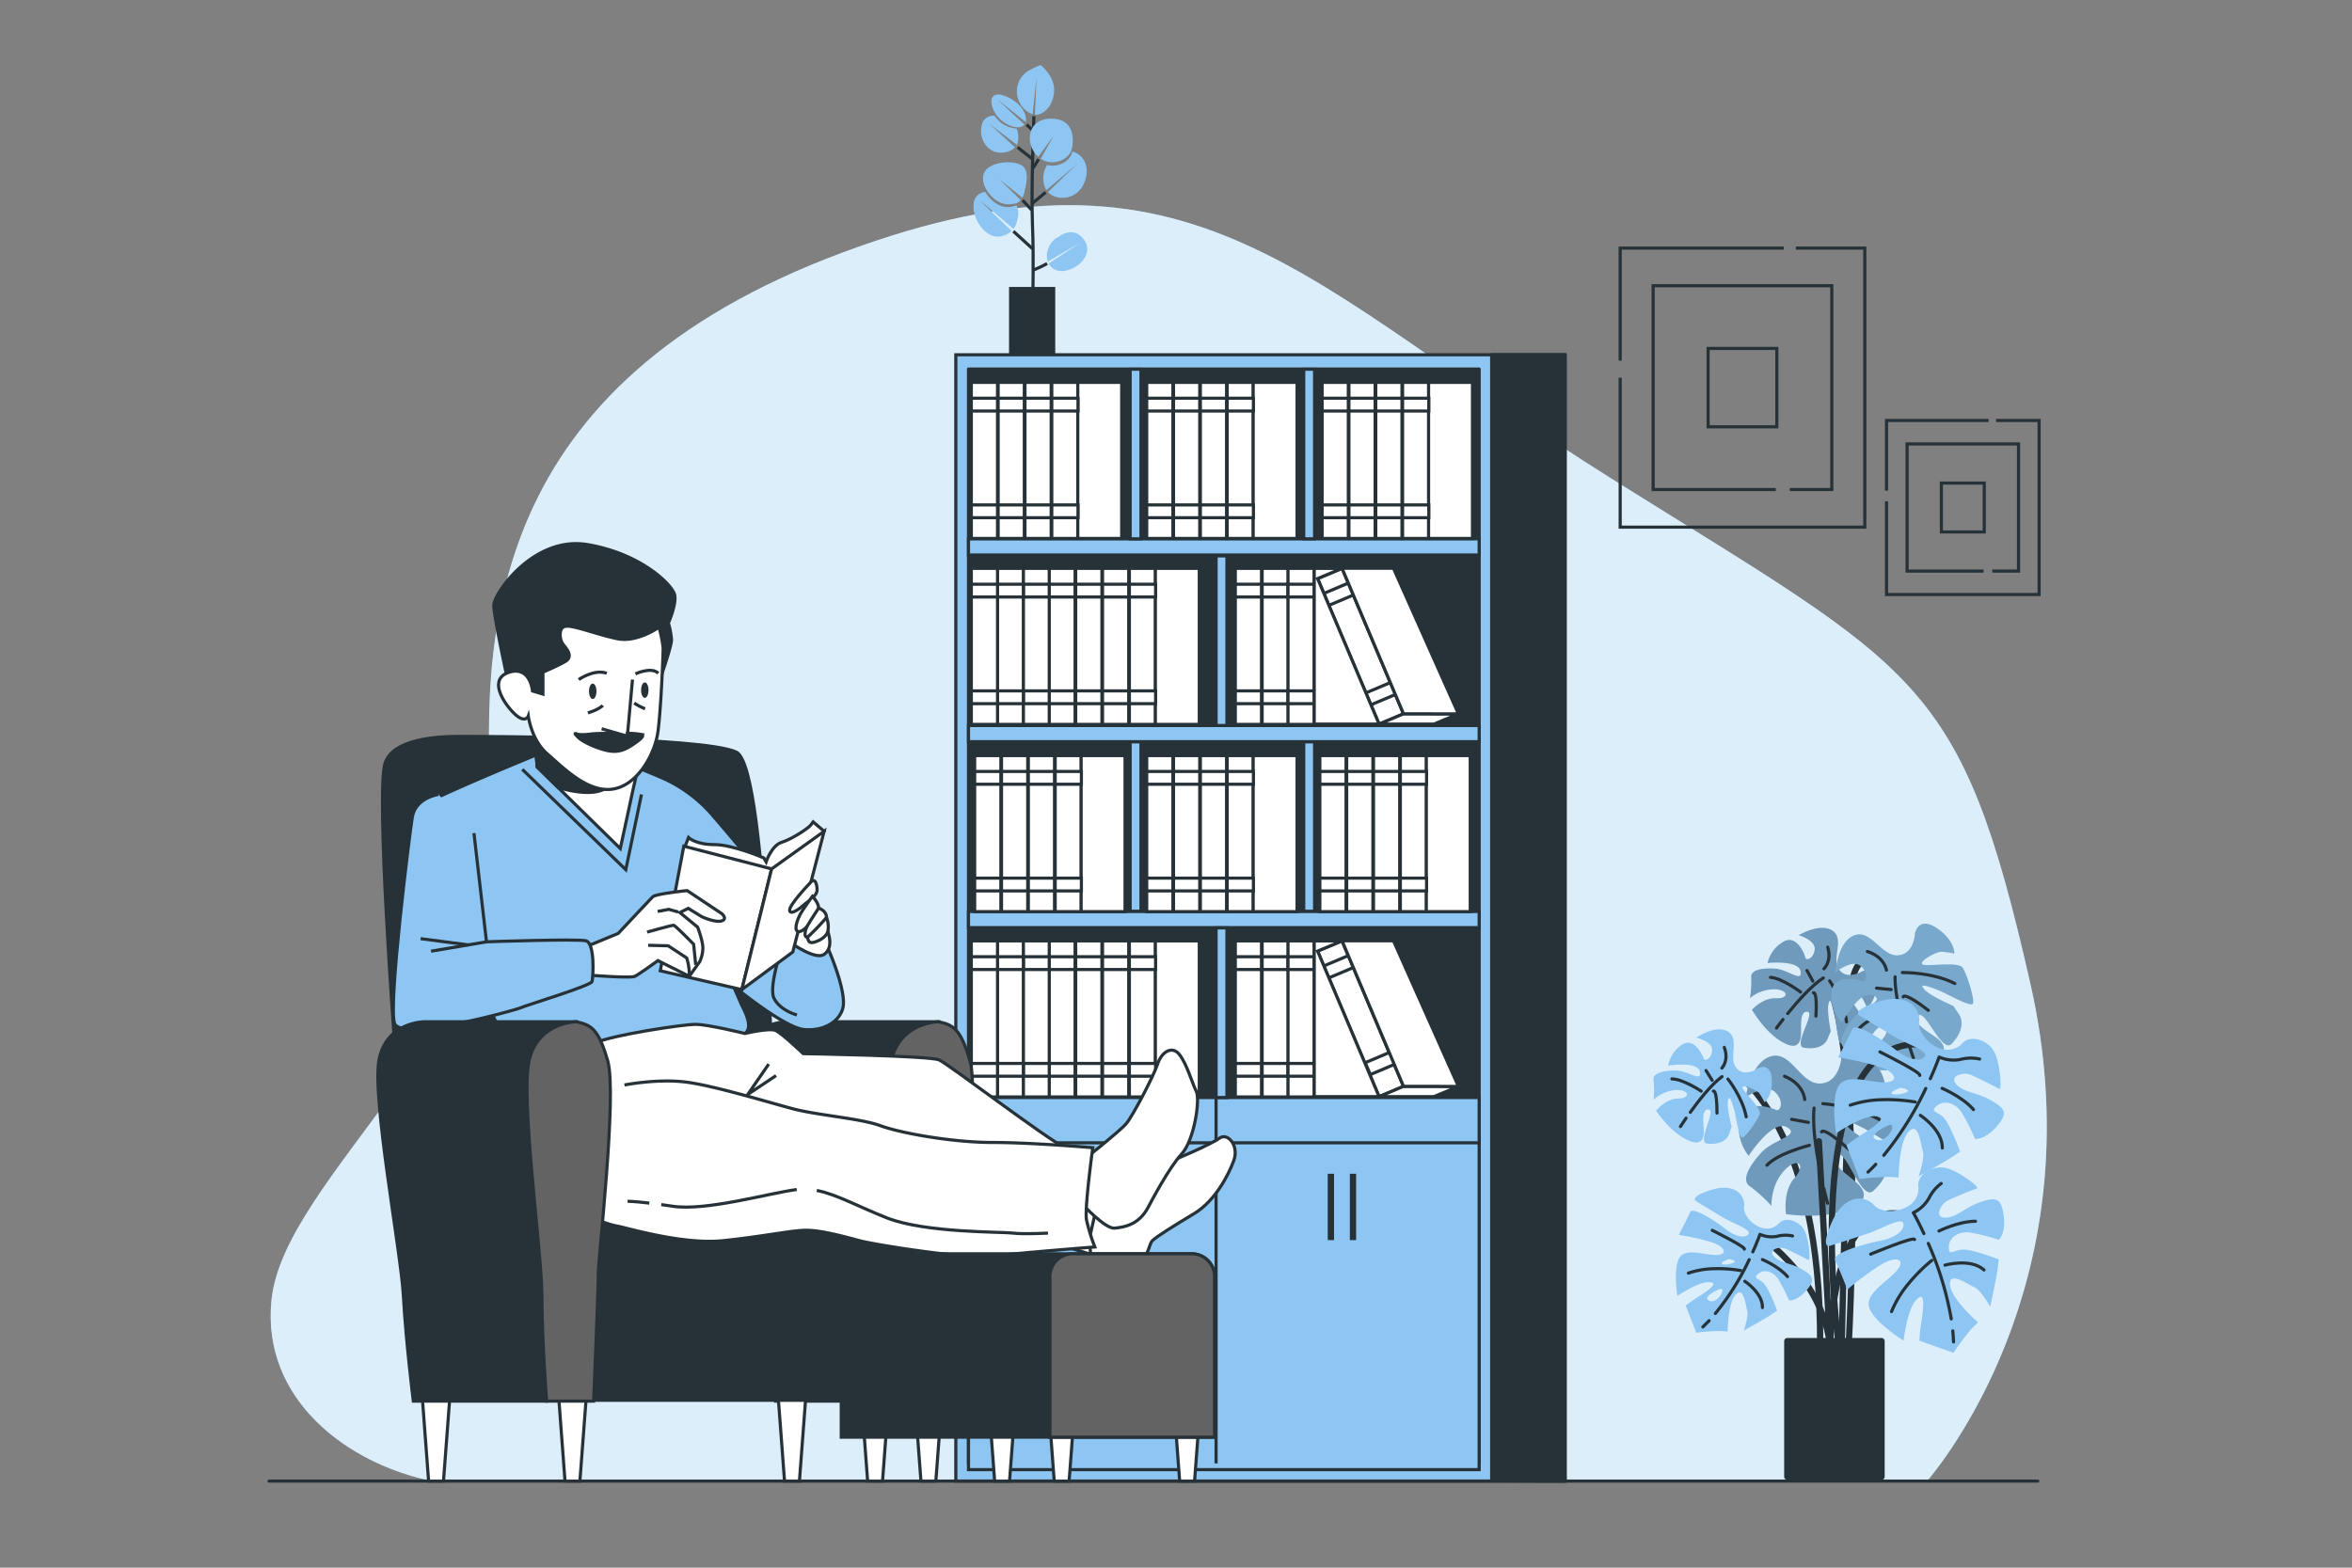 <svg xmlns="http://www.w3.org/2000/svg" viewBox="0 0 750 500"><rect x="0" y="0" width="750" height="500" fill="#808080" stroke="none"/><g id="freepik--background-simple--inject-7"><path d="M137.79,472.38H614.52c7.83-9.35,53.34-68.58,32.94-158.57-22.27-98.29-35.38-99.6-133.67-161.2S381.43,38.6,268.72,80.53,152.08,201.1,157.33,264,90.49,375.4,86.56,414.72C83.4,446.28,110.65,466.84,137.79,472.38Z" style="fill:#8EC6F3"></path><path d="M137.79,472.38H614.52c7.83-9.35,53.34-68.58,32.94-158.57-22.27-98.29-35.38-99.6-133.67-161.2S381.43,38.6,268.72,80.53,152.08,201.1,157.33,264,90.49,375.4,86.56,414.72C83.4,446.28,110.65,466.84,137.79,472.38Z" style="fill:#fff;opacity:0.7"></path></g><g id="freepik--plant-2--inject-7"><path d="M603.62,306.64s-12.29-6.83-13.2,8.64-3.19,116.1-3.19,116.1" style="fill:none;stroke:#263238;stroke-linecap:round;stroke-linejoin:round;stroke-width:2px"></path><path d="M584,316.65s10,22.31,5.47,113.36" style="fill:none;stroke:#263238;stroke-linecap:round;stroke-linejoin:round;stroke-width:2px"></path><path d="M593.89,309.75s-4.71,3-7.38-.43,1.81-9.77-2.14-12.47-10.78,1.42-10.78,1.42,5.25,1.54,5.08,4.41-2.7,4-3,2.7-2.85-7.57-7.12-4.94a10.58,10.58,0,0,0-4.91,6.7s9.93-1.06,10.53,2.68-4.07-.65-8.17-.89-7.84.36-7.57,2.84a32.69,32.69,0,0,1-.39,6.56,12.17,12.17,0,0,1,8-2.82c4.51.26,4.34,3.13.24,2.89s-7.62,3.66-7.62,3.66,3.74,6.39,8.49,9.55,6.46,2,7-.41-.72-8.68,2.15-8.51-4.75,10.83-1.09,11.46,6.61-.44,7.57-2.85l1-2.41s-1.28-6.24-.72-8.68,1.23.07,1.88,3,1.06,9.94,2.31,9.6,5.26-5.45,6.2-7.45-5.28-8.13-5.21-9.36,4.87,1.11,5.62,2.39a31.16,31.16,0,0,1,1.47,3s3-1.88,2.92-7.64S593.89,309.75,593.89,309.75Z" style="fill:#8EC6F3"></path><path d="M593.89,309.75s-4.71,3-7.38-.43,1.81-9.77-2.14-12.47-10.78,1.42-10.78,1.42,5.25,1.54,5.08,4.41-2.7,4-3,2.7-2.85-7.57-7.12-4.94a10.58,10.58,0,0,0-4.91,6.7s9.93-1.06,10.53,2.68-4.07-.65-8.17-.89-7.84.36-7.57,2.84a32.69,32.69,0,0,1-.39,6.56,12.17,12.17,0,0,1,8-2.82c4.51.26,4.34,3.13.24,2.89s-7.62,3.66-7.62,3.66,3.74,6.39,8.49,9.55,6.46,2,7-.41-.72-8.68,2.15-8.51-4.75,10.83-1.09,11.46,6.61-.44,7.57-2.85l1-2.41s-1.28-6.24-.72-8.68,1.23.07,1.88,3,1.06,9.94,2.31,9.6,5.26-5.45,6.2-7.45-5.28-8.13-5.21-9.36,4.87,1.11,5.62,2.39a31.16,31.16,0,0,1,1.47,3s3-1.88,2.92-7.64S593.89,309.75,593.89,309.75Z" style="fill:#263238;opacity:0.3"></path><path d="M570.05,323.26c3.07-3.79,7.58-8.92,11.37-11.37" style="fill:none;stroke:#263238;stroke-linecap:round;stroke-linejoin:round"></path><path d="M566.49,327.88s.79-1.1,2.07-2.74" style="fill:none;stroke:#263238;stroke-linecap:round;stroke-linejoin:round"></path><path d="M583.42,312.83s4.56,6.44,5.4,13.07" style="fill:none;stroke:#263238;stroke-linecap:round;stroke-linejoin:round"></path><path d="M578.26,316.64s1.28-.74.8,7.45" style="fill:none;stroke:#263238;stroke-linecap:round;stroke-linejoin:round"></path><path d="M581.59,309s2.6-2.32,1.23-6.92" style="fill:none;stroke:#263238;stroke-linecap:round;stroke-linejoin:round"></path><line x1="578.07" y1="312.93" x2="576.21" y2="309.53" style="fill:none;stroke:#263238;stroke-linecap:round;stroke-linejoin:round"></line><path d="M574.16,316.4s-5.9-4.46-9.59-4.68" style="fill:none;stroke:#263238;stroke-linecap:round;stroke-linejoin:round"></path><path d="M610.65,297.6s-.19,6.76-5.47,7.09-8.54-8.46-13.94-6.35-5.92,11.76-5.92,11.76,5.12-4.21,7.88-2.08,2.12,5.4.63,4.88-9.52-2.31-9.79,3.75a12.8,12.8,0,0,0,3.35,9.49s5.71-10.66,9.87-8.72-3.43,3.63-6.47,7.57-5,8.09-2.31,9.52a39.58,39.58,0,0,1,6.3,4.86s-.72-5.58,2.62-9.91,6.09-2.21,3.06,1.73-1.53,10.12-1.53,10.12,8.94.62,15.34-2,6.44-5.09,4.38-7.31-9.18-5.19-7.06-7.95,7.6,12.14,10.73,8.9,4.06-6.91,2.31-9.52l-1.76-2.61s-7.12-3-9.18-5.19.91-1.19,4.28.15,10.66,5.71,11.18,4.23-1.87-9-3.23-11.28-11.74-.26-12.92-1.17,4.43-4.12,6.22-4,4,.55,4,.55.16-4.27-5.66-8.13S610.65,297.6,610.65,297.6Z" style="fill:#8EC6F3"></path><path d="M610.65,297.6s-.19,6.76-5.47,7.09-8.54-8.46-13.94-6.35-5.92,11.76-5.92,11.76,5.12-4.21,7.88-2.08,2.12,5.4.63,4.88-9.52-2.31-9.79,3.75a12.8,12.8,0,0,0,3.35,9.49s5.71-10.66,9.87-8.72-3.43,3.63-6.47,7.57-5,8.09-2.31,9.52a39.58,39.58,0,0,1,6.3,4.86s-.72-5.58,2.62-9.91,6.09-2.21,3.06,1.73-1.53,10.12-1.53,10.12,8.94.62,15.34-2,6.44-5.09,4.38-7.31-9.18-5.19-7.06-7.95,7.6,12.14,10.73,8.9,4.06-6.91,2.31-9.52l-1.76-2.61s-7.12-3-9.18-5.19.91-1.19,4.28.15,10.66,5.71,11.18,4.23-1.87-9-3.23-11.28-11.74-.26-12.92-1.17,4.43-4.12,6.22-4,4,.55,4,.55.16-4.27-5.66-8.13S610.65,297.6,610.65,297.6Z" style="fill:#263238;opacity:0.2"></path><path d="M607.92,330.68c-1.7-5.66-3.76-13.68-3.62-19.14" style="fill:none;stroke:#263238;stroke-linecap:round;stroke-linejoin:round"></path><path d="M610.12,337.38s-.56-1.53-1.33-3.93" style="fill:none;stroke:#263238;stroke-linecap:round;stroke-linejoin:round"></path><path d="M606.6,310.18s9.55-.17,16.76,3.5" style="fill:none;stroke:#263238;stroke-linecap:round;stroke-linejoin:round"></path><path d="M606.9,317.94s.12-1.78,8,4.29" style="fill:none;stroke:#263238;stroke-linecap:round;stroke-linejoin:round"></path><path d="M601.54,309.42s-.54-4.19-6.09-5.95" style="fill:none;stroke:#263238;stroke-linecap:round;stroke-linejoin:round"></path><line x1="603.05" y1="315.61" x2="598.38" y2="315.15" style="fill:none;stroke:#263238;stroke-linecap:round;stroke-linejoin:round"></line><path d="M603.86,321.88s-8.49,2.88-11.22,6.42" style="fill:none;stroke:#263238;stroke-linecap:round;stroke-linejoin:round"></path><path d="M554,342.6s26.86,17.76,26.4,86.5" style="fill:none;stroke:#263238;stroke-linecap:round;stroke-linejoin:round;stroke-width:2px"></path><path d="M587.12,337.91s-.86,7.78-7,7.67-9.06-10.58-15.48-8.65-7.95,13-7.95,13,6.31-4.37,9.3-1.66,1.93,6.43.26,5.69-10.76-3.56-11.65,3.41a14.8,14.8,0,0,0,3,11.27s7.6-11.77,12.21-9.14-4.3,3.87-8.18,8.13-6.51,8.87-3.57,10.77a45.19,45.19,0,0,1,6.82,6.2s-.31-6.51,4-11.19,7.24-2,3.37,2.28-2.72,11.54-2.72,11.54,10.27,1.56,17.9-.84,7.9-5.26,5.73-8-10.1-6.86-7.39-9.84,7.62,14.72,11.54,11.28,5.34-7.59,3.56-10.77L599,365.88s-7.93-4.11-10.1-6.86,1.16-1.28,4.92.58,11.77,7.6,12.5,5.93S605,355,603.69,352.21s-13.52-1.4-14.8-2.56,5.51-4.34,7.56-4a44.47,44.47,0,0,1,4.53,1s.58-4.92-5.77-9.92S587.12,337.91,587.12,337.91Z" style="fill:#8EC6F3"></path><path d="M587.12,337.91s-.86,7.78-7,7.67-9.06-10.58-15.48-8.65-7.95,13-7.95,13,6.31-4.37,9.3-1.66,1.93,6.43.26,5.69-10.76-3.56-11.65,3.41a14.8,14.8,0,0,0,3,11.27s7.6-11.77,12.21-9.14-4.3,3.87-8.18,8.13-6.51,8.87-3.57,10.77a45.19,45.19,0,0,1,6.82,6.2s-.31-6.51,4-11.19,7.24-2,3.37,2.28-2.72,11.54-2.72,11.54,10.27,1.56,17.9-.84,7.9-5.26,5.73-8-10.1-6.86-7.39-9.84,7.62,14.72,11.54,11.28,5.34-7.59,3.56-10.77L599,365.88s-7.93-4.11-10.1-6.86,1.16-1.28,4.92.58,11.77,7.6,12.5,5.93S605,355,603.69,352.21s-13.52-1.4-14.8-2.56,5.51-4.34,7.56-4a44.47,44.47,0,0,1,4.53,1s.58-4.92-5.77-9.92S587.12,337.91,587.12,337.91Z" style="fill:#263238;opacity:0.3"></path><path d="M580.86,375.82c-1.44-6.68-3.05-16.13-2.39-22.42" style="fill:none;stroke:#263238;stroke-linecap:round;stroke-linejoin:round"></path><path d="M582.76,383.76s-.5-1.82-1.17-4.66" style="fill:none;stroke:#263238;stroke-linecap:round;stroke-linejoin:round"></path><path d="M581.26,352s11,.71,19,5.63" style="fill:none;stroke:#263238;stroke-linecap:round;stroke-linejoin:round"></path><path d="M580.87,361s.31-2,8.83,5.7" style="fill:none;stroke:#263238;stroke-linecap:round;stroke-linejoin:round"></path><path d="M575.49,350.69s-.23-4.88-6.46-7.44" style="fill:none;stroke:#263238;stroke-linecap:round;stroke-linejoin:round"></path><line x1="576.65" y1="357.97" x2="571.31" y2="357" style="fill:none;stroke:#263238;stroke-linecap:round;stroke-linejoin:round"></line><path d="M577,365.29s-10.07,2.51-13.56,6.34" style="fill:none;stroke:#263238;stroke-linecap:round;stroke-linejoin:round"></path><path d="M564.47,396.78s17.3,13.2,19.12,32.78L580,364" style="fill:none;stroke:#263238;stroke-linecap:round;stroke-linejoin:round;stroke-width:2px"></path><path d="M606.35,387.22c-22.76-4.1-22.76,42.34-22.76,42.34" style="fill:none;stroke:#263238;stroke-linecap:round;stroke-linejoin:round;stroke-width:2px"></path><path d="M586.32,429.1s-13.2-96.06,25-96.06" style="fill:none;stroke:#263238;stroke-linecap:round;stroke-linejoin:round;stroke-width:2px"></path><path d="M597.68,384.45c-3.11-3.49-9.72-3.49-13.6,5.45s-.39,7.38-.39,7.38,7.38-2.33,12-3.89,10.88-5.44,11.27-3.1-3.11,4.66-7.39,5.44-15.54,3.88-14.38,6.22,3.89,9.32,3.89,9.32a99.3,99.3,0,0,1,10.49-7.77c5.06-3.11,8.17-1.94,5.45,1.55s-10.5,7.39-8.94,12.05S607,427.6,607,427.6s1.16-9.72,3.89-12.83,2.72.39,1.94,5.83a63,63,0,0,0-.78,7l10.88,3.88a77.69,77.69,0,0,1,5.83-7.77l2-1.94s-8.55-7.39-8.94-12,5.83,0,7.77.78,5.05,6.21,5.05,6.21,1.95-8.93,2.34-12l.39-3.11s-8.17-3.11-11.28-3.11-4.66,2.33-4.66-.78,3.11-5.05,6.61-4.66a59.65,59.65,0,0,1,9.33,2.33s2.33-1.95,1.55-7.78-2.72-5.83-7.38-4.27-7.78,5-11.28,5-1.55-4.27.78-5.44,8.16-3.5,9.33-3.89-6.22-5.83-10.11-6.6-8.92,2-8.55,5.83C612.45,386.4,600.79,388,597.68,384.45Z" style="fill:#8EC6F3"></path><path d="M622.7,424.47c.12,1.17.2,2.35.24,3.52" style="fill:none;stroke:#263238;stroke-linecap:round;stroke-linejoin:round"></path><path d="M614.89,396.57a103,103,0,0,1,7.32,24.09" style="fill:none;stroke:#263238;stroke-linecap:round;stroke-linejoin:round"></path><path d="M613.49,393.45c-1.92-4.14-3.37-6.66-3.37-6.66a11.5,11.5,0,0,0,5-4.67,13,13,0,0,1,3.89-4.66" style="fill:none;stroke:#263238;stroke-linecap:round;stroke-linejoin:round"></path><path d="M596.51,400s14-5.83,14-4.66" style="fill:none;stroke:#263238;stroke-linecap:round;stroke-linejoin:round"></path><path d="M618.28,392.62s6.22-3.11,11.66-3.11" style="fill:none;stroke:#263238;stroke-linecap:round;stroke-linejoin:round"></path><path d="M616,402a53.94,53.94,0,0,0-7.39,7.38,33.6,33.6,0,0,0-5.44,8.94" style="fill:none;stroke:#263238;stroke-linecap:round;stroke-linejoin:round"></path><path d="M620.22,403.5s8.17-2.33,12.44,1.55" style="fill:none;stroke:#263238;stroke-linecap:round;stroke-linejoin:round"></path><path d="M635,351c-4.23-2.5-8.91-2.56-11.21-5.2s2.21-4,4.62-3,8,3.87,9.05,4.5.33-8.52-1.63-12-7.33-5.45-10-2.64c-5.65,5.94-14.47-1.85-13.87-6.49s-3.73-9.63-13-6.7-5.83,4.54-5.83,4.54,6.6,4.05,10.84,6.56,11.24,4.65,9.73,6.47-5.56.71-8.95-2-13.12-9.19-14.12-6.78-4.5,9-4.5,9a98.52,98.52,0,0,1,12.75,2.83c5.66,1.77,6.82,4.88,2.4,5.12s-12.46-3.08-15,1.15-.79,15.1-.79,15.1,8.1-5.49,12.23-5.47,1.49,2.31-3.13,5.29a64.56,64.56,0,0,0-5.79,4l4.2,10.77a76.38,76.38,0,0,1,9.69-.69l2.74.19s0-11.3,3.24-14.65,3.82,4.4,4.51,6.38-1.38,7.89-1.38,7.89,8-4.39,10.62-6.13l2.61-1.75s-3-8.2-5-10.55-4.81-2-2.47-4,5.86-1,7.86,1.93a60.64,60.64,0,0,1,4.35,8.57s3,.49,6.89-3.92S639.24,353.49,635,351Zm-36.78,12.44c-3.11-1.55,4.27-4.66,4.27-4.66C605.22,358.37,601.33,365,598.23,363.42Zm5.23-14.51c-1.32-.66,2.65-2,2.65-2C611.86,348,604.79,349.58,603.46,348.91Z" style="fill:#8EC6F3"></path><path d="M598.14,371.34q-1.21,1.29-2.49,2.49" style="fill:none;stroke:#263238;stroke-linecap:round;stroke-linejoin:round"></path><path d="M614.09,347.15a102.64,102.64,0,0,1-13.39,21.32" style="fill:none;stroke:#263238;stroke-linecap:round;stroke-linejoin:round"></path><path d="M615.53,344.05c1.87-4.17,2.82-6.92,2.82-6.92a11.46,11.46,0,0,0,6.84.76,13,13,0,0,1,6.07-.12" style="fill:none;stroke:#263238;stroke-linecap:round;stroke-linejoin:round"></path><path d="M612.15,343c.88-.76-12.69-7.51-12.69-7.51" style="fill:none;stroke:#263238;stroke-linecap:round;stroke-linejoin:round"></path><path d="M619.3,347.12s6.43,2.66,10,6.77" style="fill:none;stroke:#263238;stroke-linecap:round;stroke-linejoin:round"></path><path d="M610.73,351.47a54.41,54.41,0,0,0-10.42-.73A33.44,33.44,0,0,0,590,352.49" style="fill:none;stroke:#263238;stroke-linecap:round;stroke-linejoin:round"></path><path d="M612.36,355.72s7.11,4.64,7,10.41" style="fill:none;stroke:#263238;stroke-linecap:round;stroke-linejoin:round"></path><path d="M574.61,404.84c-3.4-2-7.17-2.06-9-4.19s1.77-3.2,3.71-2.39,6.43,3.11,7.29,3.61.26-6.85-1.32-9.62-5.9-4.39-8-2.12c-4.55,4.77-11.65-1.49-11.16-5.23s-3-7.75-10.49-5.39-4.69,3.66-4.69,3.66,5.31,3.26,8.72,5.27,9,3.74,7.83,5.21-4.47.57-7.2-1.62-10.56-7.4-11.37-5.46-3.61,7.29-3.61,7.29a79.28,79.28,0,0,1,10.26,2.27c4.55,1.43,5.48,3.94,1.92,4.13s-10-2.48-12,.92-.63,12.15-.63,12.15,6.52-4.41,9.84-4.4,1.2,1.86-2.51,4.26a51.22,51.22,0,0,0-4.67,3.21l3.38,8.67a61.53,61.53,0,0,1,7.8-.56l2.21.16s0-9.1,2.61-11.79,3.07,3.54,3.62,5.13-1.11,6.35-1.11,6.35,6.46-3.53,8.55-4.94l2.1-1.4s-2.42-6.6-4.06-8.49-3.88-1.61-2-3.25,4.71-.77,6.32,1.56a49,49,0,0,1,3.51,6.9s2.41.39,5.54-3.16S578,406.85,574.61,404.84Zm-29.6,10c-2.5-1.25,3.44-3.75,3.44-3.75C550.64,410.78,547.51,416.1,545,414.85Zm4.22-11.68c-1.07-.53,2.13-1.6,2.13-1.6C556,402.46,550.29,403.71,549.23,403.17Z" style="fill:#8EC6F3"></path><path d="M545,421.22c-.65.69-1.32,1.36-2,2" style="fill:none;stroke:#263238;stroke-linecap:round;stroke-linejoin:round"></path><path d="M557.78,401.76A83,83,0,0,1,547,418.91" style="fill:none;stroke:#263238;stroke-linecap:round;stroke-linejoin:round"></path><path d="M558.94,399.26c1.5-3.35,2.27-5.57,2.27-5.57a9.21,9.21,0,0,0,5.5.61,10.5,10.5,0,0,1,4.88-.1" style="fill:none;stroke:#263238;stroke-linecap:round;stroke-linejoin:round"></path><path d="M546,392.4s10.93,5.43,10.22,6" style="fill:none;stroke:#263238;stroke-linecap:round;stroke-linejoin:round"></path><path d="M562,401.73s5.17,2.14,8,5.44" style="fill:none;stroke:#263238;stroke-linecap:round;stroke-linejoin:round"></path><path d="M555.07,405.23a43.16,43.16,0,0,0-8.38-.59,27,27,0,0,0-8.3,1.41" style="fill:none;stroke:#263238;stroke-linecap:round;stroke-linejoin:round"></path><path d="M556.38,408.65s5.73,3.73,5.62,8.38" style="fill:none;stroke:#263238;stroke-linecap:round;stroke-linejoin:round"></path><path d="M560.73,340.66s-4.28,3.11-7,0S554.9,331.33,551,329s-10.1,1.94-10.1,1.94,5.05,1.17,5.05,3.89-2.33,3.88-2.72,2.72-3.11-7-7-4.28a10,10,0,0,0-4.27,6.61s9.32-1.56,10.1,1.94-3.89-.39-7.77-.39-7.39.78-7,3.11a30.52,30.52,0,0,1,0,6.22,11.56,11.56,0,0,1,7.39-3.11c4.27,0,4.27,2.72.39,2.72s-7,3.89-7,3.89,3.89,5.83,8.55,8.55,6.22,1.56,6.61-.78-1.17-8.16,1.55-8.16-3.88,10.5-.39,10.88,6.22-.77,7-3.11l.78-2.33s-1.56-5.83-1.17-8.16,1.17,0,1.94,2.72,1.56,9.33,2.72,8.94,4.67-5.44,5.45-7.38-5.45-7.39-5.45-8.55,4.67.77,5.45,1.94a30.71,30.71,0,0,1,1.55,2.72s2.72-1.94,2.33-7.39S560.73,340.66,560.73,340.66Z" style="fill:#8EC6F3"></path><path d="M539,354.75c2.69-3.75,6.67-8.85,10.12-11.37" style="fill:none;stroke:#263238;stroke-linecap:round;stroke-linejoin:round"></path><path d="M535.85,359.31s.69-1.08,1.8-2.7" style="fill:none;stroke:#263238;stroke-linecap:round;stroke-linejoin:round"></path><path d="M551,344.15s4.66,5.83,5.83,12.05" style="fill:none;stroke:#263238;stroke-linecap:round;stroke-linejoin:round"></path><path d="M546.35,348s1.16-.78,1.16,7" style="fill:none;stroke:#263238;stroke-linecap:round;stroke-linejoin:round"></path><path d="M549.07,340.66s2.33-2.34.77-6.61" style="fill:none;stroke:#263238;stroke-linecap:round;stroke-linejoin:round"></path><line x1="545.96" y1="344.54" x2="544.01" y2="341.43" style="fill:none;stroke:#263238;stroke-linecap:round;stroke-linejoin:round"></line><path d="M542.46,348s-5.83-3.89-9.33-3.89" style="fill:none;stroke:#263238;stroke-linecap:round;stroke-linejoin:round"></path><rect x="569.93" y="427.73" width="30.05" height="43.25" style="fill:#263238;stroke:#263238;stroke-linecap:round;stroke-linejoin:round;stroke-width:2px"></rect></g><g id="freepik--plant-1--inject-7"><path d="M329.32,95.38s.36-12.78-.09-23.77.46-34.55.46-34.55" style="fill:none;stroke:#263238;stroke-miterlimit:10"></path><line x1="329.48" y1="50.92" x2="324.49" y2="46.99" style="fill:none;stroke:#263238;stroke-miterlimit:10"></line><line x1="329.42" y1="53.62" x2="331.2" y2="50.75" style="fill:none;stroke:#263238;stroke-miterlimit:10"></line><line x1="329.02" y1="64.99" x2="333.45" y2="61.32" style="fill:none;stroke:#263238;stroke-miterlimit:10"></line><line x1="329.69" y1="41.89" x2="327.35" y2="39.76" style="fill:none;stroke:#263238;stroke-miterlimit:10"></line><line x1="328.98" y1="66.98" x2="326.05" y2="63.84" style="fill:none;stroke:#263238;stroke-miterlimit:10"></line><line x1="329.23" y1="79.32" x2="323.14" y2="73.76" style="fill:none;stroke:#263238;stroke-miterlimit:10"></line><path d="M329.39,86.17a37.35,37.35,0,0,0,4.52-2.11" style="fill:none;stroke:#263238;stroke-miterlimit:10"></path><path d="M326,52.89c-2.45-1.89-10.67-1.56-12.25,2.37S317.2,65.6,322,65.15c1.89-.18,2.71-.31,3.45-1.37h0l-6.75-6.6,7.31,5.88a6.66,6.66,0,0,0,.5-1.2c.08-.29.16-.61.22-.94C327.24,58.57,328.31,54.66,326,52.89Z" style="fill:#8EC6F3"></path><path d="M341.91,48.33l0,.14c-.66,2.93-4,4.59-6.83,4.34a6.25,6.25,0,0,1-1.16-.21,8,8,0,0,0-.72,7.1,4.35,4.35,0,0,0,.47.94c.83-.68,9.71-8.26,9.71-8.26l-9.22,8.88c2.78,3,9.3,2.57,11.57-2.94S345.11,49.12,341.91,48.33Z" style="fill:#8EC6F3"></path><path d="M337.39,38.08c-4.78-1-9.06,1.12-9,6.11A8.06,8.06,0,0,0,331.07,50L336,43.28l-4.14,7.33a6.6,6.6,0,0,0,3.12,1.12c2.82.24,6.17-1.42,6.83-4.35C342.5,44.11,342.17,39.13,337.39,38.08Z" style="fill:#8EC6F3"></path><path d="M331.81,20.73s-.49.15-3.55,1.64a7.74,7.74,0,0,0-3.06,10.48,7.25,7.25,0,0,0,4.09,3.58l1.23-11.89L330,36.59a3.42,3.42,0,0,0,.7,0c2-.2,5.13-2.58,5.43-7.45S331.81,20.73,331.81,20.73Z" style="fill:#8EC6F3"></path><path d="M317.84,31.54l9.23,7.38a2.75,2.75,0,0,0,.09-1c-.43-4.22-4.64-6.67-7.42-7.55s-4.71.69-2.92,4.73,6.48,6,8.57,5.39a2.49,2.49,0,0,0,1.28-.78Z" style="fill:#8EC6F3"></path><path d="M324.19,41a9.37,9.37,0,0,1-7.09-4.1A3.77,3.77,0,0,0,313,40.21c-.94,4.4,2.24,9,6.83,8.44A6.09,6.09,0,0,0,323.69,47l-8.2-7.49,8.78,6.69a2.66,2.66,0,0,0,.32-1A7.29,7.29,0,0,0,324.19,41Z" style="fill:#8EC6F3"></path><path d="M324.14,65.47a7.11,7.11,0,0,1-2.35.56c-3,.28-6.06-2.07-7.58-4.83a4,4,0,0,0-3.67,3.3c-.91,5.15,3.86,11.94,8.68,10.86a6.86,6.86,0,0,0,3.35-1.7L312.05,63.54,323.18,73a5.9,5.9,0,0,0,1.19-2.81A6.41,6.41,0,0,0,324.14,65.47Z" style="fill:#8EC6F3"></path><path d="M345.31,76c-3.54-4.1-7.75-.43-7.75-.43s-2.58.85-3.56,4.51a5.66,5.66,0,0,0,.13,3.37l10.64-6.2-10.38,6.78c1,1.84,3.08,3,6,2.15C345.05,84.9,348.84,80.13,345.31,76Z" style="fill:#8EC6F3"></path><rect x="321.76" y="91.52" width="14.73" height="21.81" style="fill:#263238"></rect></g><g id="freepik--Bookshelf--inject-7"><rect x="304.79" y="113.15" width="194.28" height="359.23" style="fill:#8EC6F3;stroke:#263238;stroke-miterlimit:10"></rect><rect x="308.83" y="117.7" width="162.84" height="349.21" style="fill:#263238;stroke:#263238;stroke-linecap:round;stroke-linejoin:round"></rect><rect x="308.83" y="171.86" width="162.84" height="5.15" style="fill:#8EC6F3;stroke:#263238;stroke-miterlimit:10"></rect><rect x="308.83" y="231.4" width="162.84" height="5.15" style="fill:#8EC6F3;stroke:#263238;stroke-miterlimit:10"></rect><rect x="415.73" y="117.76" width="3.46" height="54.09" style="fill:#8EC6F3;stroke:#263238;stroke-miterlimit:10"></rect><rect x="360.37" y="117.76" width="3.46" height="54.09" style="fill:#8EC6F3;stroke:#263238;stroke-miterlimit:10"></rect><rect x="415.73" y="236.61" width="3.46" height="54.09" style="fill:#8EC6F3;stroke:#263238;stroke-miterlimit:10"></rect><rect x="360.37" y="236.61" width="3.46" height="54.09" style="fill:#8EC6F3;stroke:#263238;stroke-miterlimit:10"></rect><rect x="387.78" y="177.3" width="3.46" height="54.09" style="fill:#8EC6F3;stroke:#263238;stroke-miterlimit:10"></rect><rect x="308.83" y="290.71" width="162.84" height="5.15" style="fill:#8EC6F3;stroke:#263238;stroke-miterlimit:10"></rect><rect x="308.83" y="350.05" width="162.84" height="118.68" style="fill:#8EC6F3;stroke:#263238;stroke-miterlimit:10"></rect><rect x="387.78" y="295.95" width="3.46" height="54.09" style="fill:#8EC6F3;stroke:#263238;stroke-miterlimit:10"></rect><polygon points="475.66 113.12 475.66 472.3 499.08 472.38 499.08 113.12 475.66 113.12" style="fill:#263238;stroke:#263238;stroke-linecap:round;stroke-linejoin:round"></polygon><rect x="421.59" y="121.96" width="8.36" height="49.77" style="fill:#fff;stroke:#263238;stroke-miterlimit:10"></rect><rect x="421.59" y="161.04" width="8.36" height="4.08" style="fill:#fff;stroke:#263238;stroke-miterlimit:10"></rect><rect x="421.59" y="127.01" width="8.36" height="4.08" style="fill:#fff;stroke:#263238;stroke-miterlimit:10"></rect><rect x="430.14" y="121.96" width="8.36" height="49.77" style="fill:#fff;stroke:#263238;stroke-miterlimit:10"></rect><rect x="430.14" y="161.04" width="8.36" height="4.08" style="fill:#fff;stroke:#263238;stroke-miterlimit:10"></rect><rect x="430.14" y="127.01" width="8.36" height="4.08" style="fill:#fff;stroke:#263238;stroke-miterlimit:10"></rect><rect x="438.7" y="121.96" width="8.36" height="49.77" style="fill:#fff;stroke:#263238;stroke-miterlimit:10"></rect><rect x="438.7" y="161.04" width="8.36" height="4.08" style="fill:#fff;stroke:#263238;stroke-miterlimit:10"></rect><rect x="438.7" y="127.01" width="8.36" height="4.08" style="fill:#fff;stroke:#263238;stroke-miterlimit:10"></rect><rect x="447.25" y="121.96" width="8.36" height="49.77" style="fill:#fff;stroke:#263238;stroke-miterlimit:10"></rect><rect x="455.54" y="121.96" width="14" height="49.77" style="fill:#fff;stroke:#263238;stroke-miterlimit:10"></rect><rect x="447.25" y="161.04" width="8.36" height="4.08" style="fill:#fff;stroke:#263238;stroke-miterlimit:10"></rect><rect x="447.25" y="127.01" width="8.36" height="4.08" style="fill:#fff;stroke:#263238;stroke-miterlimit:10"></rect><rect x="365.66" y="121.96" width="8.36" height="49.77" style="fill:#fff;stroke:#263238;stroke-miterlimit:10"></rect><rect x="365.66" y="161.04" width="8.36" height="4.08" style="fill:#fff;stroke:#263238;stroke-miterlimit:10"></rect><rect x="365.66" y="127.01" width="8.36" height="4.08" style="fill:#fff;stroke:#263238;stroke-miterlimit:10"></rect><rect x="374.21" y="121.96" width="8.36" height="49.77" style="fill:#fff;stroke:#263238;stroke-miterlimit:10"></rect><rect x="374.21" y="161.04" width="8.36" height="4.08" style="fill:#fff;stroke:#263238;stroke-miterlimit:10"></rect><rect x="374.21" y="127.01" width="8.36" height="4.08" style="fill:#fff;stroke:#263238;stroke-miterlimit:10"></rect><rect x="382.77" y="121.96" width="8.36" height="49.77" style="fill:#fff;stroke:#263238;stroke-miterlimit:10"></rect><rect x="382.77" y="161.04" width="8.36" height="4.08" style="fill:#fff;stroke:#263238;stroke-miterlimit:10"></rect><rect x="382.77" y="127.01" width="8.36" height="4.08" style="fill:#fff;stroke:#263238;stroke-miterlimit:10"></rect><rect x="391.32" y="121.96" width="8.36" height="49.77" style="fill:#fff;stroke:#263238;stroke-miterlimit:10"></rect><rect x="399.61" y="121.96" width="14" height="49.77" style="fill:#fff;stroke:#263238;stroke-miterlimit:10"></rect><rect x="391.32" y="161.04" width="8.36" height="4.08" style="fill:#fff;stroke:#263238;stroke-miterlimit:10"></rect><rect x="391.32" y="127.01" width="8.36" height="4.08" style="fill:#fff;stroke:#263238;stroke-miterlimit:10"></rect><rect x="365.66" y="240.99" width="8.36" height="49.77" style="fill:#fff;stroke:#263238;stroke-miterlimit:10"></rect><rect x="365.66" y="280.07" width="8.36" height="4.08" style="fill:#fff;stroke:#263238;stroke-miterlimit:10"></rect><rect x="365.66" y="246.05" width="8.36" height="4.08" style="fill:#fff;stroke:#263238;stroke-miterlimit:10"></rect><rect x="374.21" y="240.99" width="8.36" height="49.77" style="fill:#fff;stroke:#263238;stroke-miterlimit:10"></rect><rect x="374.21" y="280.07" width="8.36" height="4.08" style="fill:#fff;stroke:#263238;stroke-miterlimit:10"></rect><rect x="374.21" y="246.05" width="8.36" height="4.08" style="fill:#fff;stroke:#263238;stroke-miterlimit:10"></rect><rect x="382.77" y="240.99" width="8.36" height="49.77" style="fill:#fff;stroke:#263238;stroke-miterlimit:10"></rect><rect x="382.77" y="280.07" width="8.36" height="4.08" style="fill:#fff;stroke:#263238;stroke-miterlimit:10"></rect><rect x="382.77" y="246.05" width="8.36" height="4.08" style="fill:#fff;stroke:#263238;stroke-miterlimit:10"></rect><rect x="391.32" y="240.99" width="8.36" height="49.77" style="fill:#fff;stroke:#263238;stroke-miterlimit:10"></rect><rect x="399.61" y="240.99" width="14" height="49.77" style="fill:#fff;stroke:#263238;stroke-miterlimit:10"></rect><rect x="391.32" y="280.07" width="8.36" height="4.08" style="fill:#fff;stroke:#263238;stroke-miterlimit:10"></rect><rect x="391.32" y="246.05" width="8.36" height="4.08" style="fill:#fff;stroke:#263238;stroke-miterlimit:10"></rect><rect x="420.87" y="240.99" width="8.36" height="49.77" style="fill:#fff;stroke:#263238;stroke-miterlimit:10"></rect><rect x="420.87" y="280.07" width="8.36" height="4.08" style="fill:#fff;stroke:#263238;stroke-miterlimit:10"></rect><rect x="420.87" y="246.05" width="8.36" height="4.08" style="fill:#fff;stroke:#263238;stroke-miterlimit:10"></rect><rect x="429.43" y="240.99" width="8.36" height="49.77" style="fill:#fff;stroke:#263238;stroke-miterlimit:10"></rect><rect x="429.43" y="280.07" width="8.36" height="4.08" style="fill:#fff;stroke:#263238;stroke-miterlimit:10"></rect><rect x="429.43" y="246.05" width="8.36" height="4.08" style="fill:#fff;stroke:#263238;stroke-miterlimit:10"></rect><rect x="437.98" y="240.99" width="8.36" height="49.77" style="fill:#fff;stroke:#263238;stroke-miterlimit:10"></rect><rect x="437.98" y="280.07" width="8.36" height="4.08" style="fill:#fff;stroke:#263238;stroke-miterlimit:10"></rect><rect x="437.98" y="246.05" width="8.36" height="4.08" style="fill:#fff;stroke:#263238;stroke-miterlimit:10"></rect><rect x="446.54" y="240.99" width="8.36" height="49.77" style="fill:#fff;stroke:#263238;stroke-miterlimit:10"></rect><rect x="454.82" y="240.99" width="14" height="49.77" style="fill:#fff;stroke:#263238;stroke-miterlimit:10"></rect><rect x="446.54" y="280.07" width="8.36" height="4.08" style="fill:#fff;stroke:#263238;stroke-miterlimit:10"></rect><rect x="446.54" y="246.05" width="8.36" height="4.08" style="fill:#fff;stroke:#263238;stroke-miterlimit:10"></rect><rect x="310.8" y="240.99" width="8.36" height="49.77" style="fill:#fff;stroke:#263238;stroke-miterlimit:10"></rect><rect x="310.8" y="280.07" width="8.36" height="4.08" style="fill:#fff;stroke:#263238;stroke-miterlimit:10"></rect><rect x="310.8" y="246.05" width="8.36" height="4.08" style="fill:#fff;stroke:#263238;stroke-miterlimit:10"></rect><rect x="319.36" y="240.99" width="8.36" height="49.77" style="fill:#fff;stroke:#263238;stroke-miterlimit:10"></rect><rect x="319.36" y="280.07" width="8.36" height="4.08" style="fill:#fff;stroke:#263238;stroke-miterlimit:10"></rect><rect x="319.36" y="246.05" width="8.36" height="4.08" style="fill:#fff;stroke:#263238;stroke-miterlimit:10"></rect><rect x="327.91" y="240.99" width="8.36" height="49.77" style="fill:#fff;stroke:#263238;stroke-miterlimit:10"></rect><rect x="327.91" y="280.07" width="8.36" height="4.08" style="fill:#fff;stroke:#263238;stroke-miterlimit:10"></rect><rect x="327.91" y="246.05" width="8.36" height="4.08" style="fill:#fff;stroke:#263238;stroke-miterlimit:10"></rect><rect x="336.47" y="240.99" width="8.36" height="49.77" style="fill:#fff;stroke:#263238;stroke-miterlimit:10"></rect><rect x="344.75" y="240.99" width="14" height="49.77" style="fill:#fff;stroke:#263238;stroke-miterlimit:10"></rect><rect x="336.47" y="280.07" width="8.36" height="4.08" style="fill:#fff;stroke:#263238;stroke-miterlimit:10"></rect><rect x="336.47" y="246.05" width="8.36" height="4.08" style="fill:#fff;stroke:#263238;stroke-miterlimit:10"></rect><rect x="309.73" y="121.96" width="8.36" height="49.77" style="fill:#fff;stroke:#263238;stroke-miterlimit:10"></rect><rect x="309.73" y="161.04" width="8.36" height="4.08" style="fill:#fff;stroke:#263238;stroke-miterlimit:10"></rect><rect x="309.73" y="127.01" width="8.36" height="4.08" style="fill:#fff;stroke:#263238;stroke-miterlimit:10"></rect><rect x="318.28" y="121.96" width="8.36" height="49.77" style="fill:#fff;stroke:#263238;stroke-miterlimit:10"></rect><rect x="318.28" y="161.04" width="8.36" height="4.08" style="fill:#fff;stroke:#263238;stroke-miterlimit:10"></rect><rect x="318.28" y="127.01" width="8.36" height="4.08" style="fill:#fff;stroke:#263238;stroke-miterlimit:10"></rect><rect x="326.84" y="121.96" width="8.36" height="49.77" style="fill:#fff;stroke:#263238;stroke-miterlimit:10"></rect><rect x="326.84" y="161.04" width="8.36" height="4.08" style="fill:#fff;stroke:#263238;stroke-miterlimit:10"></rect><rect x="326.84" y="127.01" width="8.36" height="4.08" style="fill:#fff;stroke:#263238;stroke-miterlimit:10"></rect><rect x="335.39" y="121.96" width="8.36" height="49.77" style="fill:#fff;stroke:#263238;stroke-miterlimit:10"></rect><rect x="343.68" y="121.96" width="14" height="49.77" style="fill:#fff;stroke:#263238;stroke-miterlimit:10"></rect><rect x="335.39" y="161.04" width="8.36" height="4.08" style="fill:#fff;stroke:#263238;stroke-miterlimit:10"></rect><rect x="335.39" y="127.01" width="8.36" height="4.08" style="fill:#fff;stroke:#263238;stroke-miterlimit:10"></rect><rect x="334.47" y="181.27" width="8.36" height="49.77" style="fill:#fff;stroke:#263238;stroke-miterlimit:10"></rect><rect x="334.47" y="220.35" width="8.36" height="4.08" style="fill:#fff;stroke:#263238;stroke-miterlimit:10"></rect><rect x="334.47" y="186.33" width="8.36" height="4.08" style="fill:#fff;stroke:#263238;stroke-miterlimit:10"></rect><rect x="326.22" y="181.27" width="8.36" height="49.77" style="fill:#fff;stroke:#263238;stroke-miterlimit:10"></rect><rect x="326.22" y="220.35" width="8.36" height="4.08" style="fill:#fff;stroke:#263238;stroke-miterlimit:10"></rect><rect x="326.22" y="186.33" width="8.36" height="4.08" style="fill:#fff;stroke:#263238;stroke-miterlimit:10"></rect><rect x="317.97" y="181.27" width="8.36" height="49.77" style="fill:#fff;stroke:#263238;stroke-miterlimit:10"></rect><rect x="317.97" y="220.35" width="8.36" height="4.08" style="fill:#fff;stroke:#263238;stroke-miterlimit:10"></rect><rect x="317.97" y="186.33" width="8.36" height="4.08" style="fill:#fff;stroke:#263238;stroke-miterlimit:10"></rect><rect x="309.73" y="181.27" width="8.36" height="49.77" style="fill:#fff;stroke:#263238;stroke-miterlimit:10"></rect><rect x="309.73" y="220.35" width="8.36" height="4.08" style="fill:#fff;stroke:#263238;stroke-miterlimit:10"></rect><rect x="309.73" y="186.33" width="8.36" height="4.08" style="fill:#fff;stroke:#263238;stroke-miterlimit:10"></rect><rect x="343.02" y="181.27" width="8.36" height="49.77" style="fill:#fff;stroke:#263238;stroke-miterlimit:10"></rect><rect x="343.02" y="220.35" width="8.36" height="4.08" style="fill:#fff;stroke:#263238;stroke-miterlimit:10"></rect><rect x="343.02" y="186.33" width="8.36" height="4.08" style="fill:#fff;stroke:#263238;stroke-miterlimit:10"></rect><rect x="351.57" y="181.27" width="8.36" height="49.77" style="fill:#fff;stroke:#263238;stroke-miterlimit:10"></rect><rect x="351.57" y="220.35" width="8.36" height="4.08" style="fill:#fff;stroke:#263238;stroke-miterlimit:10"></rect><rect x="351.57" y="186.33" width="8.36" height="4.08" style="fill:#fff;stroke:#263238;stroke-miterlimit:10"></rect><rect x="360.13" y="181.27" width="8.36" height="49.77" style="fill:#fff;stroke:#263238;stroke-miterlimit:10"></rect><rect x="368.42" y="181.27" width="14" height="49.77" style="fill:#fff;stroke:#263238;stroke-miterlimit:10"></rect><rect x="360.13" y="220.35" width="8.36" height="4.08" style="fill:#fff;stroke:#263238;stroke-miterlimit:10"></rect><rect x="360.13" y="186.33" width="8.36" height="4.08" style="fill:#fff;stroke:#263238;stroke-miterlimit:10"></rect><rect x="393.91" y="181.27" width="8.36" height="49.77" style="fill:#fff;stroke:#263238;stroke-miterlimit:10"></rect><rect x="393.91" y="220.35" width="8.36" height="4.08" style="fill:#fff;stroke:#263238;stroke-miterlimit:10"></rect><rect x="393.91" y="186.33" width="8.36" height="4.08" style="fill:#fff;stroke:#263238;stroke-miterlimit:10"></rect><rect x="402.47" y="181.27" width="8.36" height="49.77" style="fill:#fff;stroke:#263238;stroke-miterlimit:10"></rect><rect x="402.47" y="220.35" width="8.36" height="4.08" style="fill:#fff;stroke:#263238;stroke-miterlimit:10"></rect><rect x="402.47" y="186.33" width="8.36" height="4.08" style="fill:#fff;stroke:#263238;stroke-miterlimit:10"></rect><rect x="429.62" y="180.9" width="8.46" height="50.39" transform="translate(-46 185) rotate(-22.89)" style="fill:#fff;stroke:#263238;stroke-miterlimit:10"></rect><rect x="436.02" y="219.17" width="8.46" height="4.13" transform="translate(-51.39 188.68) rotate(-22.89)" style="fill:#fff;stroke:#263238;stroke-miterlimit:10"></rect><rect x="422.62" y="187.44" width="8.46" height="4.13" transform="translate(-40.1 180.97) rotate(-22.89)" style="fill:#fff;stroke:#263238;stroke-miterlimit:10"></rect><polygon points="439.76 230.95 457.21 230.95 465.06 227.68 447.55 227.66 439.76 230.95" style="fill:#fff;stroke:#263238;stroke-miterlimit:10"></polygon><polygon points="427.95 181.24 444.34 181.24 465.06 227.68 447.55 227.66 427.95 181.24" style="fill:#fff;stroke:#263238;stroke-miterlimit:10"></polygon><rect x="410.72" y="181.27" width="8.36" height="49.77" style="fill:#fff;stroke:#263238;stroke-miterlimit:10"></rect><rect x="410.72" y="220.35" width="8.36" height="4.08" style="fill:#fff;stroke:#263238;stroke-miterlimit:10"></rect><rect x="410.72" y="186.33" width="8.36" height="4.08" style="fill:#fff;stroke:#263238;stroke-miterlimit:10"></rect><polygon points="419.08 181.27 427.95 181.27 420.15 184.53 439.76 230.95 419.08 230.95 419.08 181.27" style="fill:#fff;stroke:#263238;stroke-miterlimit:10"></polygon><rect x="334.47" y="300.09" width="8.36" height="49.77" style="fill:#fff;stroke:#263238;stroke-miterlimit:10"></rect><rect x="334.47" y="339.17" width="8.36" height="4.08" style="fill:#fff;stroke:#263238;stroke-miterlimit:10"></rect><rect x="334.47" y="305.14" width="8.36" height="4.08" style="fill:#fff;stroke:#263238;stroke-miterlimit:10"></rect><rect x="326.22" y="300.09" width="8.36" height="49.77" style="fill:#fff;stroke:#263238;stroke-miterlimit:10"></rect><rect x="326.22" y="339.17" width="8.36" height="4.08" style="fill:#fff;stroke:#263238;stroke-miterlimit:10"></rect><rect x="326.22" y="305.14" width="8.36" height="4.08" style="fill:#fff;stroke:#263238;stroke-miterlimit:10"></rect><rect x="317.97" y="300.09" width="8.36" height="49.77" style="fill:#fff;stroke:#263238;stroke-miterlimit:10"></rect><rect x="317.97" y="339.17" width="8.36" height="4.08" style="fill:#fff;stroke:#263238;stroke-miterlimit:10"></rect><rect x="317.97" y="305.14" width="8.36" height="4.08" style="fill:#fff;stroke:#263238;stroke-miterlimit:10"></rect><rect x="309.73" y="300.09" width="8.36" height="49.77" style="fill:#fff;stroke:#263238;stroke-miterlimit:10"></rect><rect x="309.73" y="339.17" width="8.36" height="4.08" style="fill:#fff;stroke:#263238;stroke-miterlimit:10"></rect><rect x="309.73" y="305.14" width="8.36" height="4.08" style="fill:#fff;stroke:#263238;stroke-miterlimit:10"></rect><rect x="343.02" y="300.09" width="8.36" height="49.77" style="fill:#fff;stroke:#263238;stroke-miterlimit:10"></rect><rect x="343.02" y="339.17" width="8.36" height="4.08" style="fill:#fff;stroke:#263238;stroke-miterlimit:10"></rect><rect x="343.02" y="305.14" width="8.36" height="4.08" style="fill:#fff;stroke:#263238;stroke-miterlimit:10"></rect><rect x="351.57" y="300.09" width="8.36" height="49.77" style="fill:#fff;stroke:#263238;stroke-miterlimit:10"></rect><rect x="351.57" y="339.17" width="8.36" height="4.08" style="fill:#fff;stroke:#263238;stroke-miterlimit:10"></rect><rect x="351.57" y="305.14" width="8.36" height="4.08" style="fill:#fff;stroke:#263238;stroke-miterlimit:10"></rect><rect x="360.13" y="300.09" width="8.36" height="49.77" style="fill:#fff;stroke:#263238;stroke-miterlimit:10"></rect><rect x="368.42" y="300.09" width="14" height="49.77" style="fill:#fff;stroke:#263238;stroke-miterlimit:10"></rect><rect x="360.13" y="339.17" width="8.36" height="4.08" style="fill:#fff;stroke:#263238;stroke-miterlimit:10"></rect><rect x="360.13" y="305.14" width="8.36" height="4.08" style="fill:#fff;stroke:#263238;stroke-miterlimit:10"></rect><rect x="393.91" y="300.09" width="8.36" height="49.77" style="fill:#fff;stroke:#263238;stroke-miterlimit:10"></rect><rect x="393.91" y="339.17" width="8.36" height="4.08" style="fill:#fff;stroke:#263238;stroke-miterlimit:10"></rect><rect x="393.91" y="305.14" width="8.36" height="4.08" style="fill:#fff;stroke:#263238;stroke-miterlimit:10"></rect><rect x="402.47" y="300.09" width="8.36" height="49.77" style="fill:#fff;stroke:#263238;stroke-miterlimit:10"></rect><rect x="402.47" y="339.17" width="8.36" height="4.08" style="fill:#fff;stroke:#263238;stroke-miterlimit:10"></rect><rect x="402.47" y="305.14" width="8.36" height="4.08" style="fill:#fff;stroke:#263238;stroke-miterlimit:10"></rect><rect x="429.62" y="299.71" width="8.46" height="50.39" transform="translate(-92.22 194.36) rotate(-22.89)" style="fill:#fff;stroke:#263238;stroke-miterlimit:10"></rect><rect x="436.02" y="337.98" width="8.46" height="4.13" transform="matrix(0.92, -0.39, 0.39, 0.92, -97.6, 198.04)" style="fill:#fff;stroke:#263238;stroke-miterlimit:10"></rect><rect x="422.62" y="306.25" width="8.46" height="4.13" transform="translate(-86.32 190.33) rotate(-22.89)" style="fill:#fff;stroke:#263238;stroke-miterlimit:10"></rect><polygon points="439.76 349.77 457.21 349.77 465.06 346.5 447.55 346.47 439.76 349.77" style="fill:#fff;stroke:#263238;stroke-miterlimit:10"></polygon><polygon points="427.95 300.05 444.34 300.05 465.06 346.5 447.55 346.47 427.95 300.05" style="fill:#fff;stroke:#263238;stroke-miterlimit:10"></polygon><rect x="410.72" y="300.09" width="8.36" height="49.77" style="fill:#fff;stroke:#263238;stroke-miterlimit:10"></rect><rect x="410.72" y="339.17" width="8.36" height="4.08" style="fill:#fff;stroke:#263238;stroke-miterlimit:10"></rect><rect x="410.72" y="305.14" width="8.36" height="4.08" style="fill:#fff;stroke:#263238;stroke-miterlimit:10"></rect><polygon points="419.08 300.09 427.95 300.09 420.15 303.34 439.76 349.77 419.08 349.77 419.08 300.09" style="fill:#fff;stroke:#263238;stroke-miterlimit:10"></polygon><line x1="387.78" y1="350.04" x2="387.78" y2="466.74" style="fill:none;stroke:#263238;stroke-miterlimit:10"></line><line x1="310.15" y1="364.49" x2="471.63" y2="364.49" style="fill:none;stroke:#263238;stroke-miterlimit:10"></line><line x1="343.29" y1="374.36" x2="343.29" y2="395.52" style="fill:none;stroke:#263238;stroke-miterlimit:10;stroke-width:2px"></line><line x1="350.34" y1="374.36" x2="350.34" y2="395.52" style="fill:none;stroke:#263238;stroke-miterlimit:10;stroke-width:2px"></line><line x1="424.39" y1="374.36" x2="424.39" y2="395.52" style="fill:none;stroke:#263238;stroke-miterlimit:10;stroke-width:2px"></line><line x1="431.44" y1="374.36" x2="431.44" y2="395.52" style="fill:none;stroke:#263238;stroke-miterlimit:10;stroke-width:2px"></line></g><g id="freepik--Pictures--inject-7"><polyline points="516.64 115.01 516.64 79.13 568.82 79.13" style="fill:none;stroke:#263238;stroke-miterlimit:10"></polyline><polyline points="572.66 79.13 594.64 79.13 594.64 168.13 516.64 168.13 516.64 120.45" style="fill:none;stroke:#263238;stroke-miterlimit:10"></polyline><polyline points="566.26 156.13 527.15 156.13 527.15 91.13 584.12 91.13 584.12 156.13 570.74 156.13" style="fill:none;stroke:#263238;stroke-miterlimit:10"></polyline><rect x="544.68" y="111.13" width="21.91" height="25" style="fill:none;stroke:#263238;stroke-miterlimit:10"></rect><polyline points="601.57 156.49 601.57 134.11 634.12 134.11" style="fill:none;stroke:#263238;stroke-miterlimit:10"></polyline><polyline points="636.51 134.11 650.22 134.11 650.22 189.62 601.57 189.62 601.57 159.88" style="fill:none;stroke:#263238;stroke-miterlimit:10"></polyline><polyline points="632.52 182.14 608.13 182.14 608.13 141.59 643.66 141.59 643.66 182.14 635.31 182.14" style="fill:none;stroke:#263238;stroke-miterlimit:10"></polyline><rect x="619.06" y="154.07" width="13.67" height="15.59" style="fill:none;stroke:#263238;stroke-miterlimit:10"></rect></g><g id="freepik--Floor--inject-7"><line x1="85.8" y1="472.38" x2="649.8" y2="472.38" style="fill:none;stroke:#263238;stroke-linecap:round;stroke-linejoin:round"></line></g><g id="freepik--Character--inject-7"><path d="M125.8,332.38s-6-80-3-89,21.5-8.5,25-8.5,76.5,0,87,5,12,128,12,128h-116Z" style="fill:#263238;stroke:#263238;stroke-miterlimit:10"></path><path d="M250.79,325.88s-12,0-14.4,12,7.05,61.5,7.75,75.5,3.16,33.5,3.16,33.5h42.5l9.5-121Z" style="fill:#263238;stroke:#263238;stroke-miterlimit:10"></path><path d="M299.3,325.88s-12,0-15,12,4,61.5,4,75.5,1.5,33.5,1.5,33.5h15s1.5-36,1.5-41,6-57,3-67.5S303.8,326.88,299.3,325.88Z" style="fill:#636363;stroke:#263238;stroke-miterlimit:10"></path><path d="M172.55,240.13s-39.75,16.25-39.75,18,13.5,48.75,18.5,56,8.5,15.25,10,18.25,8,10.5,13.25,10.5,11.5-6.25,28.25-8.75,31.75-2.25,34.75-4.5-.75-8.25-1.25-9.5-2.5-5.75-2.5-5.75,16.25,13.5,22.75,14,11.25-2.75,12.25-7-2.75-14.5-5.25-20-14.25-14.25-19.5-21-12-14.75-16.75-20.25a45.47,45.47,0,0,0-15-11.5c-4.5-2-16-7-23.25-7.75S172.55,240.13,172.55,240.13Z" style="fill:#8EC6F3;stroke:#263238;stroke-miterlimit:10"></path><path d="M250.46,298.71s-5.66,15.67-3.66,19.67,7.33,5.33,7.33,5.33" style="fill:none;stroke:#263238;stroke-miterlimit:10"></path><polyline points="166.55 245.38 199.55 277.38 204.55 253.38" style="fill:none;stroke:#263238;stroke-miterlimit:10"></polyline><path d="M252.05,300.63s8,5.75,10.75,3.75,2-5.75.25-9.75-7.5-6.25-9.75-4.5S250.3,298.88,252.05,300.63Z" style="fill:#fff;stroke:#263238;stroke-miterlimit:10"></path><path d="M170.05,229.63l1.25,15,26.5,26,4-18.5,1.75-7.75s-17.25-3-22.75-6.75S170.05,229.63,170.05,229.63Z" style="fill:#fff;stroke:#263238;stroke-miterlimit:10"></path><path d="M203.55,244.38s-17.25-3-22.75-6.75-10.75-8-10.75-8l1.25,15L178,251.2c5.21,1.47,10.4,2.18,13.93.82a55.39,55.39,0,0,0,11.16-5.55Z" style="fill:#263238;stroke:#263238;stroke-miterlimit:10"></path><path d="M162.13,218.05s-4.67-21.34-4.67-25,12.67-22.34,30-19.34,27,13,27.67,16-2,9-2,9a24.84,24.84,0,0,1,1,5.34c0,2-3,10.66-3,10.66l-1-9s-8.33,2.34-13,2.34-12.67-3-12.67-3,1.67,5.33,0,8-6.66,5-6.66,5-.67,5.33-2.67,5.33a43.6,43.6,0,0,1-7.33-1C166.46,222.05,162.13,218.05,162.13,218.05Z" style="fill:#263238;stroke:#263238;stroke-miterlimit:10"></path><path d="M169.8,220.38s-.67-8-7.34-6-2.33,9.33,1.34,13,4.66,1,4.66,1,1,7.67,6,12,12.67,12.33,20.67,11.33,13.67-11,14.67-18.33,1.66-24.67,1.66-26.67a37.49,37.49,0,0,0-1.33-6.66s-7,5-13.33,3.66-13-4-16-4-2.34,4.34-1.34,5.67,3.67,4,.67,5.67-7,3.33-7,3.33v7Z" style="fill:#fff;stroke:#263238;stroke-miterlimit:10"></path><polyline points="201.69 216.74 200.05 234.81 191.84 232.43" style="fill:none;stroke:#263238;stroke-miterlimit:10"></polyline><path d="M194.76,233.89s-4,0-6.2.19a16.87,16.87,0,0,1-4,.18c-.91-.18-2-.91-.18.91s7.3,4,10.22,4.38,4.93-.55,7.11-2,4-2.92,2.92-3.28a24.08,24.08,0,0,0-4.56-.37v.92Z" style="fill:#263238;stroke:#263238;stroke-miterlimit:10"></path><ellipse cx="189.01" cy="220.48" rx="1.19" ry="2.46" style="fill:#263238"></ellipse><path d="M206.8,220.12c0,1.36-.53,2.46-1.18,2.46s-1.19-1.1-1.19-2.46.53-2.47,1.19-2.47S206.8,218.76,206.8,220.12Z" style="fill:#263238"></path><path d="M184.54,216.74s4.93-3.47,8.94-2" style="fill:none;stroke:#263238;stroke-miterlimit:10"></path><path d="M202.61,214.92s5.11-2.38,7.3-.19" style="fill:none;stroke:#263238;stroke-miterlimit:10"></path><path d="M192.21,225s-1.1,1.28-4.75,2.37" style="fill:none;stroke:#263238;stroke-miterlimit:10"></path><path d="M202.24,224.22a16.52,16.52,0,0,0,3.47,1.83" style="fill:none;stroke:#263238;stroke-miterlimit:10"></path><path d="M217.8,271.63l1.75-4.5s2.25,2.25,8.25,2.25,15.75,4.25,15.75,4.25l.75,1.25s1.75-5.25,5-6.25,8.5-4.5,9.25-5.5l.75-1,3.5,3-15.5,20.5-29-11.25Z" style="fill:#fff;stroke:#263238;stroke-miterlimit:10"></path><polygon points="218.05 269.88 210.55 309.63 236.55 315.63 246.05 277.13 218.05 269.88" style="fill:#fff;stroke:#263238;stroke-miterlimit:10"></polygon><polygon points="246.05 277.13 262.8 265.13 252.8 303.63 236.55 315.63 246.05 277.13" style="fill:#fff;stroke:#263238;stroke-miterlimit:10"></polygon><path d="M185.8,302.38l11.33-4.67s10-10.66,11-11.66,11-2,11-2l11,7.33s2,1.67,0,2.33-6.33-1.33-6.33-1.33l-4.34-2.67-2.66,1.34,5.66,4.66s1.67,4.34,1.67,6.67a10.84,10.84,0,0,1-1,4.33l-3.33,4.67-10-5s-6,4.33-7.34,5-14-.33-14-.33Z" style="fill:#fff;stroke:#263238;stroke-miterlimit:10"></path><polyline points="209.71 290.7 213.25 290.03 216.29 290.87" style="fill:none;stroke:#263238;stroke-miterlimit:10"></polyline><path d="M206.34,297.28s7.92-2.2,8.43-2.2,6.41,6.07,6.41,6.07l.67,6.58" style="fill:none;stroke:#263238;stroke-miterlimit:10"></path><path d="M206.68,301.49l6.4.17,5.9,3.88a17.67,17.67,0,0,1,.82,5.84" style="fill:none;stroke:#263238;stroke-miterlimit:10"></path><path d="M139.8,253.38s-7.34,1-8.34,7.33-7.66,59.67-5.66,65.67,39-4.33,40.33-5,22.33-7,22.67-8.33,1-12.34-2-13-31.67.33-31.67.33l-4-34.67" style="fill:#8EC6F3;stroke:#263238;stroke-miterlimit:10"></path><line x1="155.13" y1="300.38" x2="137.46" y2="303.38" style="fill:none;stroke:#263238;stroke-miterlimit:10"></line><line x1="134.13" y1="299.38" x2="149.46" y2="301.38" style="fill:none;stroke:#263238;stroke-miterlimit:10"></line><path d="M258.3,281.63s-6.75,7-6.5,8.75,3.75-1,4.5-1.75,4.25-2.75,4.25-4.75S259.8,279.63,258.3,281.63Z" style="fill:#fff;stroke:#263238;stroke-miterlimit:10"></path><path d="M259.05,285.88s2,2,2,3.75-4.25,7.5-6.25,7.5-.5-4,.5-5.75S259.05,285.88,259.05,285.88Z" style="fill:#fff;stroke:#263238;stroke-miterlimit:10"></path><path d="M261.05,289.63s2.5.75,2.5,3-4.75,6-6,6.25-1-2,0-3.75S261.05,289.63,261.05,289.63Z" style="fill:#fff;stroke:#263238;stroke-miterlimit:10"></path><path d="M263.55,292.63a7.85,7.85,0,0,1,.5,4c-.25,2.5-4,4-5.25,4s-1.25-1.75-1.25-1.75A77,77,0,0,0,263.55,292.63Z" style="fill:#fff;stroke:#263238;stroke-miterlimit:10"></path><polygon points="184.92 472.38 180.17 472.38 177.8 440.88 187.3 440.88 184.92 472.38" style="fill:#fff;stroke:#263238;stroke-miterlimit:10"></polygon><polygon points="141.42 472.38 136.67 472.38 134.3 440.88 143.8 440.88 141.42 472.38" style="fill:#fff;stroke:#263238;stroke-miterlimit:10"></polygon><polygon points="298.42 472.38 293.67 472.38 291.3 440.88 300.8 440.88 298.42 472.38" style="fill:#fff;stroke:#263238;stroke-miterlimit:10"></polygon><polygon points="254.92 472.38 250.17 472.38 247.8 440.88 257.3 440.88 254.92 472.38" style="fill:#fff;stroke:#263238;stroke-miterlimit:10"></polygon><rect x="178.3" y="380.61" width="113.5" height="66" style="fill:#263238;stroke:#263238;stroke-miterlimit:10"></rect><path d="M374.13,370.05s12-5,14.67-7,6.33,2.33,4.66,7-6,13-12.66,17-12,7.33-13.34,8.66-1,6.34-6.66,8.34-12.67-2-16.67-8.34-6.67-10.66-6.67-10.66.34-4.67,7-7,18-3.34,18-3.34Z" style="fill:#fff;stroke:#263238;stroke-miterlimit:10"></path><path d="M237.55,329.63s7.91-1.92,9.91-.92,8.67,7.34,8.67,7.34,40.33.66,43.33,2,34,25,40.67,28.33,12.33,6.33,12.33,6.33l-5,22v2l.34,3.34s-17.34-5.34-21.67-6.34-22.33-10.33-24-10.33-15.33-4-15.33-4-2-1.33-23.67-3.33-46-4.34-54.67-4.67-20-1-24.33-2.67-12-13.33-13.33-20.33,12.66-13,18.66-15.67,28.34-6,32.34-6S237.55,329.63,237.55,329.63Z" style="fill:#fff;stroke:#263238;stroke-miterlimit:10"></path><polyline points="245.13 339.38 238.46 349.05 247.46 343.05" style="fill:#fff;stroke:#263238;stroke-miterlimit:10"></polyline><path d="M347.46,368.38s9.67-7.67,11.67-10,8.67-15,10-19,4.67-6,7-3,4,9,5.33,11.67-.66,15.66-4.66,20-9.53,14.85-10.67,17c-3,5.66-7.67,6.33-10.67,6.66s-10.33-7.66-10.33-7.66Z" style="fill:#fff;stroke:#263238;stroke-miterlimit:10"></path><path d="M199.13,346.05s10-2,19-1,27.33,6.66,35,8.66,21.33,3,27.67,5.34,23,5.33,35.66,5.33,32,1.67,32,1.67-2.66,19.33-2,23a56.74,56.74,0,0,0,2.67,8.66s-25.67,2-33,3-37-3.66-42-5-12.33-3.33-17-3.33-13.67,2-26.67,3.33-31.33-4.33-33.66-4.66-10.67-3.34-12.67-4.67-13.67-22-9.67-30.67,9-10,9-10" style="fill:#fff;stroke:#263238;stroke-miterlimit:10"></path><path d="M260.45,379.68c6.43,1.28,13.24,5.18,22.45,8.79,12.29,4.81,36.89,4.37,40.06,4.81s11.22,0,11.22,0" style="fill:#fff;stroke:#263238;stroke-miterlimit:10"></path><path d="M210.87,384.2l3.67.53c10.68,1.6,31-4.27,39.52-5.34" style="fill:#fff;stroke:#263238;stroke-miterlimit:10"></path><path d="M200.12,383.13s1.92,0,6.93.59" style="fill:#fff;stroke:#263238;stroke-miterlimit:10"></path><path d="M135.29,325.88s-12,0-14.4,12,7,61.5,7.75,75.5,3.16,33.5,3.16,33.5h42.5l9.5-121Z" style="fill:#263238;stroke:#263238;stroke-miterlimit:10"></path><path d="M183.8,325.88s-12,0-15,12,4,61.5,4,75.5,1.5,33.5,1.5,33.5h15s1.5-36,1.5-41,6-57,3-67.5S188.3,326.88,183.8,325.88Z" style="fill:#636363;stroke:#263238;stroke-miterlimit:10"></path><polygon points="281.42 472.38 276.67 472.38 274.3 440.88 283.8 440.88 281.42 472.38" style="fill:#fff;stroke:#263238;stroke-miterlimit:10"></polygon><polygon points="321.92 472.38 317.17 472.38 314.8 440.88 324.3 440.88 321.92 472.38" style="fill:#fff;stroke:#263238;stroke-miterlimit:10"></polygon><polygon points="340.92 472.38 336.17 472.38 333.8 440.88 343.3 440.88 340.92 472.38" style="fill:#fff;stroke:#263238;stroke-miterlimit:10"></polygon><polygon points="380.92 472.38 376.17 472.38 373.8 440.88 383.3 440.88 380.92 472.38" style="fill:#fff;stroke:#263238;stroke-miterlimit:10"></polygon><path d="M275.55,399.88H380a7.25,7.25,0,0,1,7.25,7.25v51.25a0,0,0,0,1,0,0h-119a0,0,0,0,1,0,0V407.13A7.25,7.25,0,0,1,275.55,399.88Z" style="fill:#263238;stroke:#263238;stroke-miterlimit:10"></path><path d="M380.05,399.88h-38a7.25,7.25,0,0,0-7.25,7.25v51.25h52.5V407.13A7.26,7.26,0,0,0,380.05,399.88Z" style="fill:#636363;stroke:#263238;stroke-miterlimit:10"></path></g></svg>